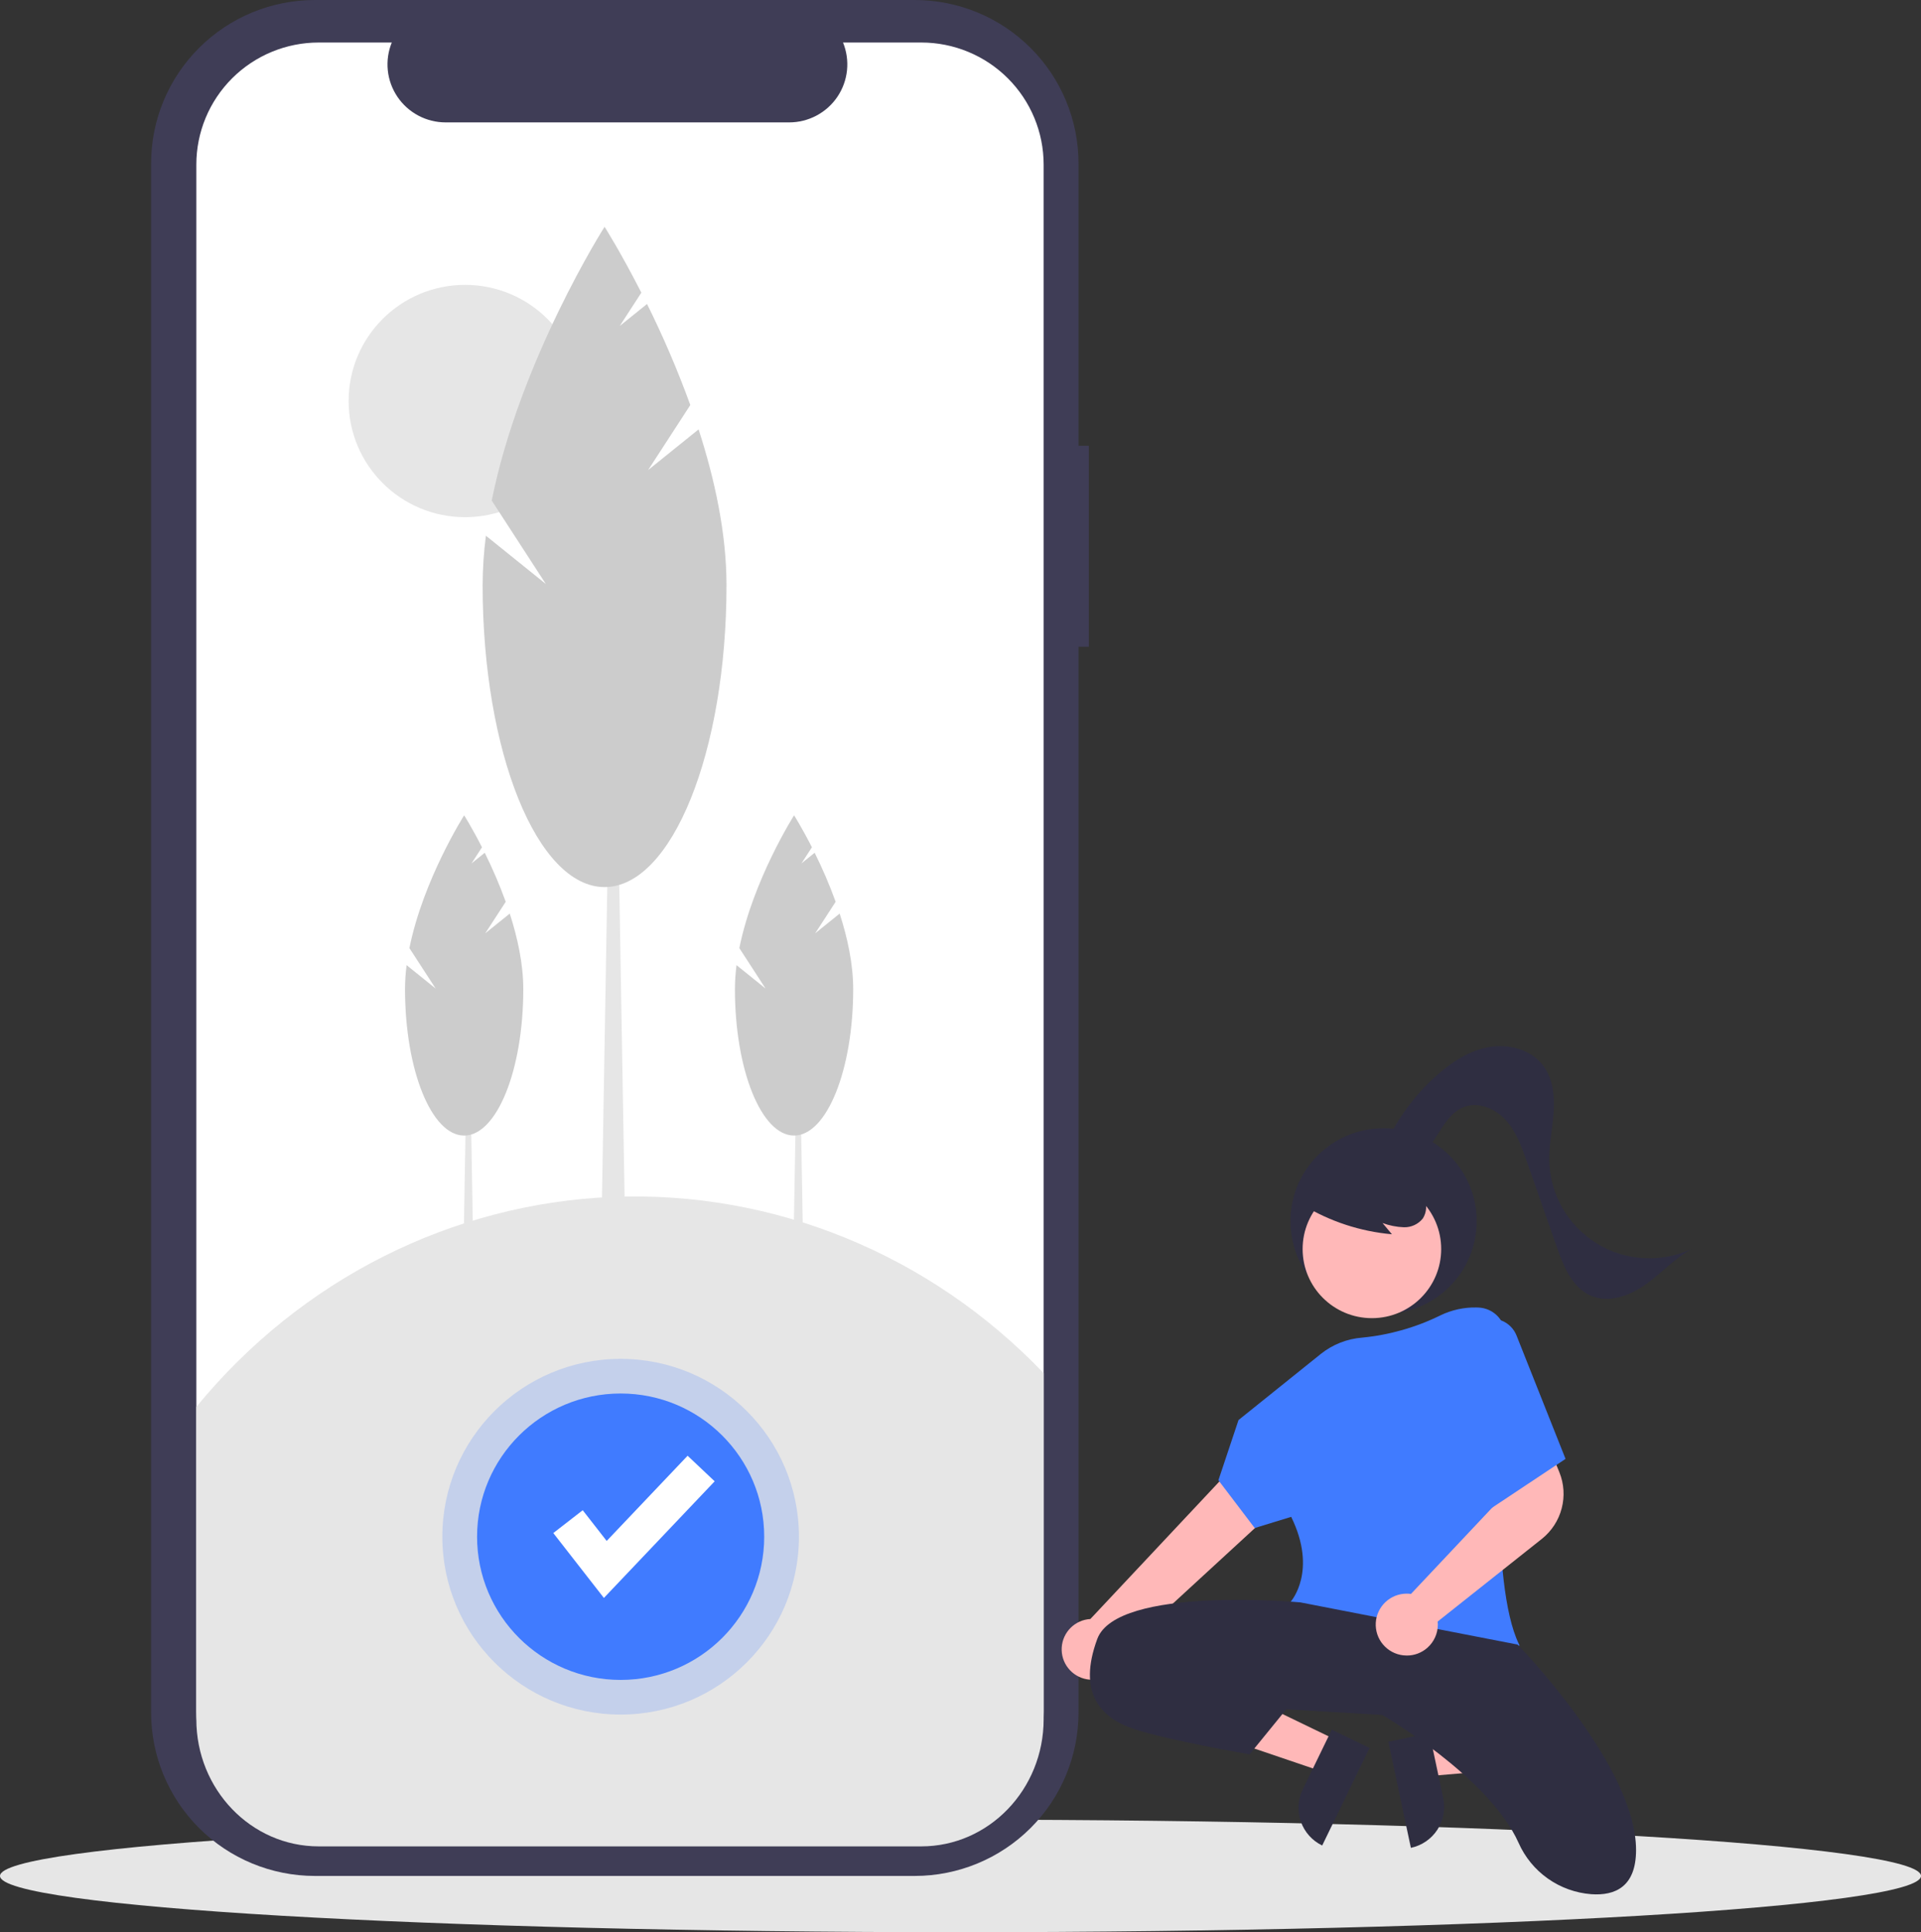 <svg width="175" height="176" viewBox="0 0 175 176" fill="none" xmlns="http://www.w3.org/2000/svg">
<rect x="0" y="0" width="175" height="176" fill="#333333" stroke="none"/>
<g clip-path="url(#clip0_2_2977)">
<path d="M87.5 176C135.825 176 175 173.705 175 170.874C175 168.043 135.825 165.748 87.5 165.748C39.175 165.748 0 168.043 0 170.874C0 173.705 39.175 176 87.5 176Z" fill="#E6E6E6"/>
<path d="M99.192 40.606H98.251V14.886C98.251 10.938 96.679 7.152 93.88 4.36C91.081 1.568 87.284 0 83.326 0H28.692C24.733 0 20.937 1.568 18.138 4.36C15.339 7.152 13.766 10.938 13.766 14.886V155.988C13.766 159.936 15.339 163.722 18.138 166.514C20.937 169.306 24.733 170.874 28.692 170.874H83.326C87.284 170.874 91.081 169.306 93.88 166.514C96.679 163.722 98.251 159.936 98.251 155.988V58.914H99.192V40.606Z" fill="#3F3D56"/>
<path d="M95.074 14.99V155.884C95.074 158.833 93.9 161.66 91.81 163.745C89.719 165.83 86.884 167.001 83.928 167.001H29.032C26.075 167.001 23.241 165.83 21.15 163.745C19.06 161.66 17.886 158.833 17.886 155.885V14.99C17.886 12.042 19.06 9.214 21.15 7.129C23.241 5.044 26.076 3.873 29.032 3.873H35.691C35.364 4.675 35.24 5.545 35.328 6.406C35.417 7.268 35.717 8.094 36.202 8.813C36.686 9.531 37.34 10.12 38.106 10.528C38.872 10.935 39.727 11.149 40.595 11.149H71.894C72.763 11.149 73.617 10.935 74.383 10.528C75.15 10.12 75.804 9.531 76.288 8.813C76.772 8.094 77.072 7.268 77.161 6.406C77.25 5.545 77.125 4.675 76.798 3.873H83.928C86.884 3.873 89.719 5.044 91.81 7.129C93.9 9.214 95.074 12.042 95.074 14.99Z" fill="white"/>
<path d="M43.245 121.665H42.091L42.476 99.173H42.862L43.245 121.665Z" fill="#E6E6E6"/>
<path d="M44.207 85.012L46.071 82.14C45.518 80.617 44.88 79.127 44.159 77.676L42.954 78.647L43.908 77.176C42.999 75.391 42.283 74.266 42.283 74.266C42.283 74.266 38.546 80.14 37.297 86.36L39.688 90.046L37.042 87.913C36.947 88.638 36.899 89.367 36.897 90.098C36.897 97.464 39.309 103.435 42.284 103.435C45.259 103.435 47.671 97.463 47.671 90.098C47.671 87.815 47.153 85.426 46.438 83.216L44.207 85.012Z" fill="#CCCCCC"/>
<path d="M73.301 121.665H72.146L72.532 99.173H72.917L73.301 121.665Z" fill="#E6E6E6"/>
<path d="M74.263 85.012L76.126 82.14C75.574 80.617 74.935 79.127 74.214 77.676L73.009 78.647L73.964 77.176C73.054 75.391 72.339 74.266 72.339 74.266C72.339 74.266 68.601 80.14 67.353 86.36L69.743 90.045L67.096 87.913C67.002 88.637 66.953 89.367 66.951 90.097C66.951 97.463 69.363 103.434 72.338 103.434C75.314 103.434 77.725 97.463 77.725 90.097C77.725 87.814 77.207 85.425 76.492 83.215L74.263 85.012Z" fill="#CCCCCC"/>
<path d="M42.367 47.108C48.225 47.108 52.975 42.371 52.975 36.528C52.975 30.684 48.225 25.948 42.367 25.948C36.508 25.948 31.759 30.684 31.759 36.528C31.759 42.371 36.508 47.108 42.367 47.108Z" fill="#E6E6E6"/>
<path d="M57.059 118.39H54.679L55.473 72.013H56.266L57.059 118.39Z" fill="#E6E6E6"/>
<path d="M59.043 42.816L62.886 36.893C61.746 33.754 60.43 30.681 58.943 27.689L56.459 29.691L58.426 26.658C56.55 22.977 55.076 20.658 55.076 20.658C55.076 20.658 47.37 32.77 44.795 45.594L49.725 53.194L44.266 48.797C44.072 50.291 43.972 51.795 43.967 53.302C43.967 68.489 48.94 80.801 55.075 80.801C61.209 80.801 66.183 68.489 66.183 53.302C66.183 48.593 65.115 43.667 63.641 39.111L59.043 42.816Z" fill="#CCCCCC"/>
<path d="M95.074 125.075V156.602C95.074 162.997 90.084 168.18 83.928 168.181H29.032C22.876 168.181 17.885 162.997 17.885 156.602V128.149C27.403 116.543 41.164 109.606 55.83 109.022C70.497 108.438 84.729 114.26 95.074 125.075Z" fill="#E6E6E6"/>
<path opacity="0.2" d="M56.54 156.175C65.51 156.175 72.782 148.922 72.782 139.974C72.782 131.027 65.51 123.774 56.54 123.774C47.569 123.774 40.297 131.027 40.297 139.974C40.297 148.922 47.569 156.175 56.54 156.175Z" fill="#407BFF"/>
<path d="M56.54 153.019C63.763 153.019 69.618 147.179 69.618 139.974C69.618 132.77 63.763 126.93 56.54 126.93C49.316 126.93 43.461 132.77 43.461 139.974C43.461 147.179 49.316 153.019 56.54 153.019Z" fill="#407BFF"/>
<path d="M55.014 145.552L50.405 139.641L53.085 137.562L55.268 140.36L62.64 132.598L65.105 134.928L55.014 145.552Z" fill="white"/>
<path d="M126.043 119.685C130.726 119.685 134.523 115.898 134.523 111.227C134.523 106.556 130.726 102.769 126.043 102.769C121.359 102.769 117.562 106.556 117.562 111.227C117.562 115.898 121.359 119.685 126.043 119.685Z" fill="#2F2E41"/>
<path d="M129.479 158.709L130.132 161.783L142.331 160.732L141.367 156.196L129.479 158.709Z" fill="#FFB8B8"/>
<path d="M128.529 168.315L126.477 158.654L130.219 157.863L131.479 163.792C131.583 164.282 131.589 164.788 131.497 165.28C131.406 165.773 131.217 166.243 130.943 166.663C130.67 167.083 130.315 167.445 129.901 167.729C129.487 168.012 129.021 168.212 128.529 168.315Z" fill="#2F2E41"/>
<path d="M121.837 158.545L120.464 161.373L108.874 157.437L110.901 153.263L121.837 158.545Z" fill="#FFB8B8"/>
<path d="M118.674 163.004L121.322 157.55L124.765 159.213L120.45 168.101C119.537 167.66 118.837 166.876 118.504 165.92C118.171 164.964 118.232 163.915 118.674 163.004Z" fill="#2F2E41"/>
<path d="M99.002 152.959C99.399 153.033 99.807 153.019 100.198 152.918C100.588 152.818 100.952 152.633 101.264 152.377C101.575 152.121 101.826 151.8 102 151.436C102.173 151.073 102.265 150.676 102.268 150.273L121.38 132.699L116.634 129.032L99.33 147.471C98.651 147.51 98.011 147.797 97.53 148.276C97.049 148.755 96.761 149.393 96.721 150.07C96.68 150.747 96.89 151.415 97.311 151.947C97.731 152.48 98.333 152.84 99.002 152.959L99.002 152.959Z" fill="#FFB8B8"/>
<path d="M124.978 120.067C128.464 120.067 131.29 117.249 131.29 113.772C131.29 110.295 128.464 107.477 124.978 107.477C121.493 107.477 118.667 110.295 118.667 113.772C118.667 117.249 121.493 120.067 124.978 120.067Z" fill="#FFB8B8"/>
<path d="M130.643 150.776C126.215 150.776 120.883 149.846 117.594 146.04L117.52 145.954L117.597 145.87C117.622 145.843 120.042 143.084 117.625 138.165L114.303 139.185L110.995 134.83L112.827 129.348L120.325 123.325C121.399 122.467 122.707 121.95 124.079 121.841C126.563 121.601 128.982 120.914 131.219 119.813C132.243 119.316 133.371 119.07 134.509 119.095L134.656 119.099C135.002 119.109 135.343 119.189 135.657 119.333C135.971 119.478 136.253 119.685 136.485 119.942C136.716 120.199 136.893 120.499 137.005 120.826C137.116 121.153 137.16 121.499 137.134 121.844C136.625 128.413 135.728 144.281 138.365 149.745L138.433 149.886L138.281 149.925C135.774 150.487 133.213 150.772 130.643 150.775L130.643 150.776Z" fill="#407BFF"/>
<path d="M118.462 145.956C118.462 145.956 101.759 144.418 99.96 149.288C98.161 154.158 100.217 156.465 103.3 157.49C106.384 158.515 113.836 159.797 113.836 159.797L117.177 155.696L125.914 156.208C125.914 156.208 135.65 161.84 138.342 167.863C138.919 169.167 139.84 170.29 141.006 171.113C142.173 171.936 143.541 172.428 144.966 172.537C147.124 172.687 149.042 171.874 149.042 168.51C149.042 160.821 138.249 149.8 138.249 149.8L118.462 145.956Z" fill="#2F2E41"/>
<path d="M105.742 153.517C105.742 153.517 110.11 152.236 117.049 155.568L105.742 153.517Z" fill="#2F2E41"/>
<path d="M118.682 109.757C121.147 111.258 123.926 112.171 126.803 112.426L125.947 111.403C126.57 111.633 127.226 111.763 127.89 111.788C128.222 111.797 128.552 111.729 128.853 111.588C129.155 111.448 129.419 111.239 129.624 110.978C129.792 110.707 129.892 110.4 129.915 110.082C129.938 109.765 129.884 109.446 129.757 109.154C129.496 108.572 129.09 108.065 128.577 107.683C127.669 106.967 126.597 106.485 125.457 106.282C124.316 106.079 123.143 106.16 122.042 106.519C121.287 106.743 120.61 107.176 120.089 107.767C119.834 108.065 119.656 108.421 119.573 108.804C119.489 109.187 119.502 109.585 119.611 109.961" fill="#2F2E41"/>
<path d="M125.997 104.726C127.119 102.129 128.797 99.808 130.915 97.928C132.275 96.723 133.863 95.687 135.655 95.374C137.447 95.061 139.467 95.597 140.566 97.043C141.466 98.225 141.633 99.809 141.534 101.29C141.435 102.77 141.103 104.237 141.135 105.72C141.167 107.233 141.578 108.715 142.331 110.03C143.083 111.345 144.152 112.452 145.442 113.25C146.732 114.048 148.201 114.512 149.716 114.601C151.232 114.689 152.745 114.398 154.119 113.755C152.572 114.608 151.366 115.959 149.931 116.986C148.495 118.014 146.599 118.719 144.968 118.04C143.241 117.322 142.45 115.369 141.831 113.608L139.073 105.755C138.605 104.42 138.113 103.046 137.156 102.002C136.199 100.958 134.646 100.321 133.33 100.846C132.332 101.244 131.682 102.194 131.112 103.101C130.542 104.009 129.941 104.978 128.979 105.454C128.017 105.931 126.589 105.637 126.275 104.612" fill="#2F2E41"/>
<path d="M128.163 150.798C128.054 150.798 127.945 150.792 127.837 150.78C127.119 150.699 126.459 150.347 125.993 149.796C125.526 149.245 125.29 148.537 125.331 147.817C125.372 147.098 125.688 146.421 126.214 145.927C126.74 145.432 127.436 145.157 128.158 145.159C128.284 145.159 128.41 145.169 128.535 145.187L137.164 136.025L136.263 133.03L140.786 131.007L142.054 134.098C142.479 135.145 142.554 136.301 142.268 137.394C141.983 138.488 141.351 139.46 140.468 140.166L130.97 147.702C130.98 147.794 130.985 147.886 130.985 147.978C130.985 148.375 130.901 148.767 130.739 149.129C130.577 149.491 130.34 149.815 130.044 150.08C129.528 150.544 128.857 150.8 128.163 150.798Z" fill="#FFB8B8"/>
<path d="M134.908 120.326C135.207 120.193 135.53 120.122 135.858 120.117C136.185 120.112 136.51 120.173 136.813 120.297C137.116 120.42 137.391 120.604 137.622 120.836C137.852 121.068 138.033 121.344 138.153 121.647L142.618 132.885L135.679 137.498L134.908 120.326Z" fill="#407BFF"/>
</g>
<defs>
<clipPath id="clip0_2_2977">
<rect width="175" height="176" fill="white"/>
</clipPath>
</defs>
</svg>
